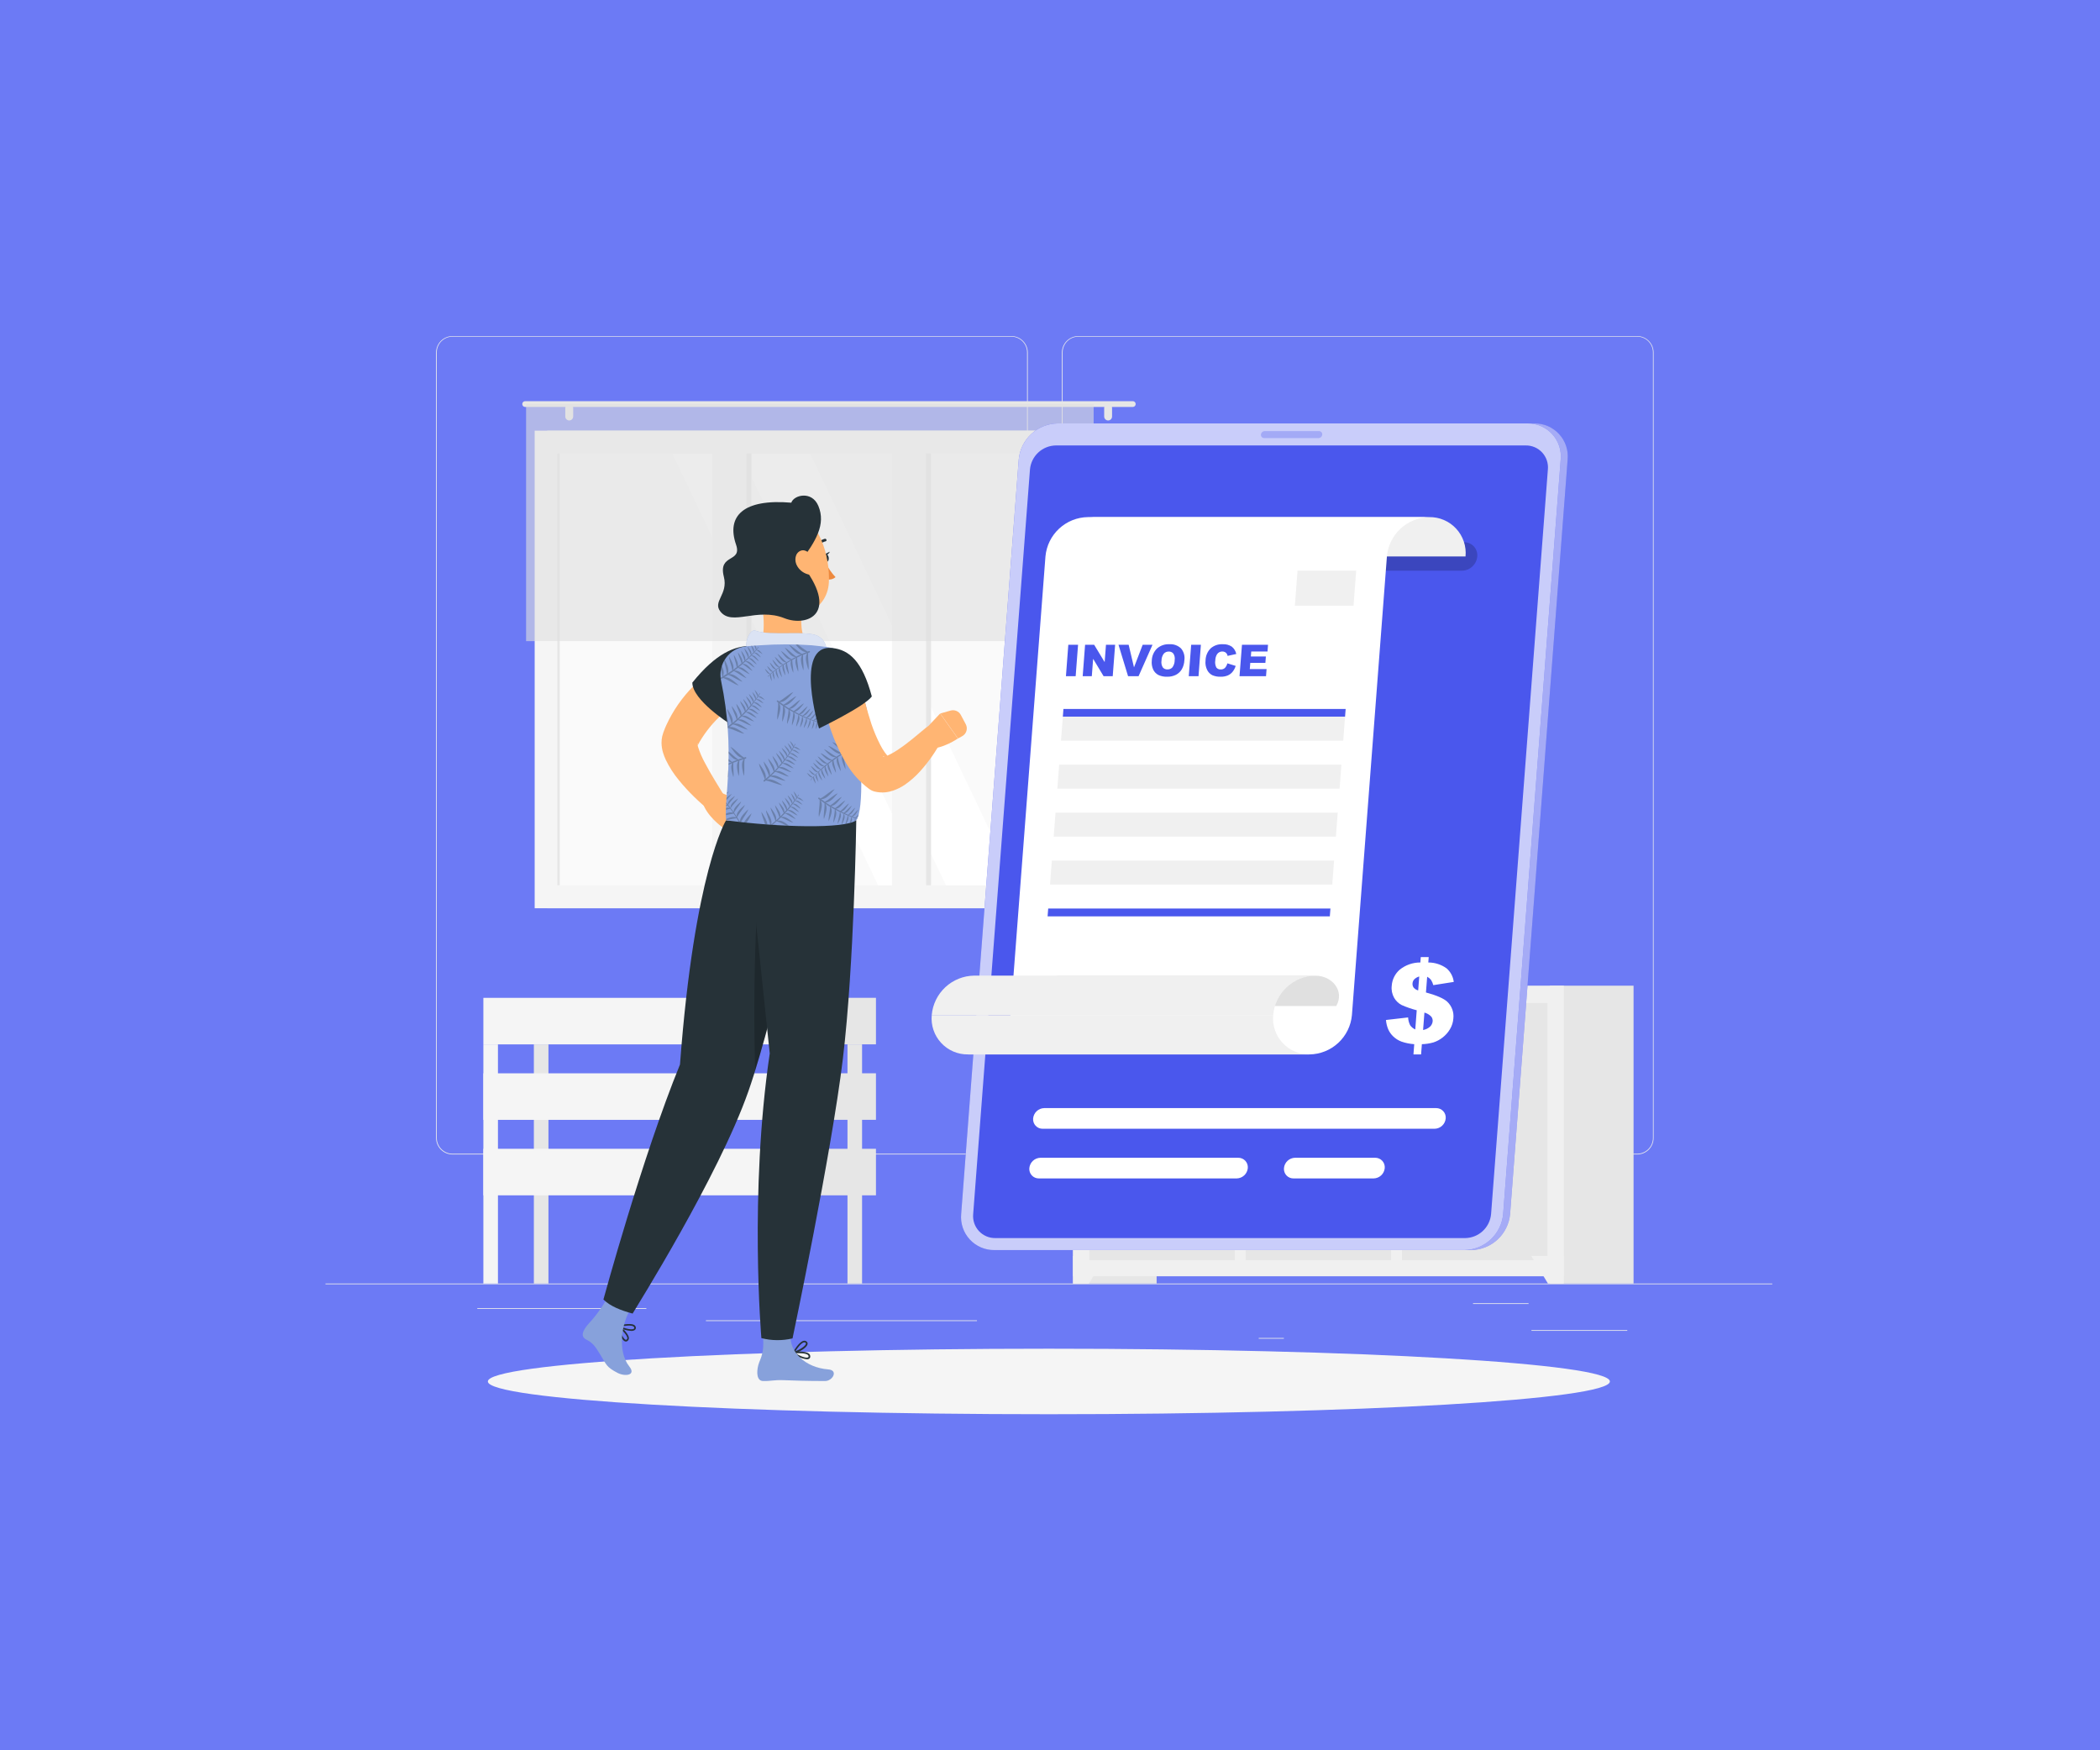 <svg width="600" height="500" viewBox="0 0 600 500" fill="none" xmlns="http://www.w3.org/2000/svg">
<rect width="600" height="500" fill="#6C7AF5"/>
<path d="M506.356 366.666H93V366.872H506.356V366.666Z" fill="#EBEBEB"/>
<path d="M464.938 379.968H437.558V380.174H464.938V379.968Z" fill="#EBEBEB"/>
<path d="M366.823 382.216H359.639V382.423H366.823V382.216Z" fill="#EBEBEB"/>
<path d="M436.731 372.296H420.866V372.503H436.731V372.296Z" fill="#EBEBEB"/>
<path d="M172.075 373.685H136.369V373.891H172.075V373.685Z" fill="#EBEBEB"/>
<path d="M184.674 373.685H179.441V373.891H184.674V373.685Z" fill="#EBEBEB"/>
<path d="M279.133 377.173H201.687V377.38H279.133V377.173Z" fill="#EBEBEB"/>
<path d="M288.932 329.794H129.302C128.052 329.792 126.853 329.294 125.97 328.409C125.086 327.524 124.59 326.324 124.59 325.074V100.679C124.601 99.436 125.102 98.247 125.984 97.371C126.866 96.495 128.059 96.002 129.302 96H288.932C290.184 96 291.385 96.497 292.27 97.383C293.155 98.268 293.653 99.469 293.653 100.721V325.074C293.653 326.326 293.155 327.526 292.27 328.412C291.385 329.297 290.184 329.794 288.932 329.794ZM129.302 96.165C128.106 96.168 126.96 96.644 126.116 97.49C125.271 98.337 124.797 99.484 124.797 100.679V325.074C124.797 326.27 125.271 327.416 126.116 328.263C126.96 329.109 128.106 329.585 129.302 329.588H288.932C290.129 329.585 291.275 329.109 292.121 328.263C292.967 327.417 293.444 326.27 293.446 325.074V100.679C293.444 99.483 292.967 98.336 292.121 97.49C291.275 96.644 290.129 96.168 288.932 96.165H129.302Z" fill="#EBEBEB"/>
<path d="M467.758 329.794H308.12C306.869 329.792 305.669 329.294 304.784 328.409C303.9 327.525 303.402 326.325 303.399 325.074V100.679C303.412 99.435 303.915 98.246 304.799 97.37C305.683 96.495 306.876 96.002 308.12 96H467.758C469 96.004 470.19 96.498 471.071 97.374C471.951 98.25 472.451 99.437 472.462 100.679V325.074C472.462 326.323 471.967 327.521 471.085 328.406C470.204 329.291 469.007 329.79 467.758 329.794ZM308.12 96.165C306.923 96.168 305.777 96.644 304.931 97.49C304.085 98.336 303.608 99.483 303.606 100.679V325.074C303.608 326.27 304.085 327.417 304.931 328.263C305.777 329.109 306.923 329.585 308.12 329.588H467.758C468.955 329.585 470.102 329.109 470.948 328.263C471.794 327.417 472.27 326.27 472.272 325.074V100.679C472.27 99.483 471.794 98.336 470.948 97.49C470.102 96.644 468.955 96.168 467.758 96.165H308.12Z" fill="#EBEBEB"/>
<path d="M306.581 366.666H330.465V281.58H306.581V366.666Z" fill="#E6E6E6"/>
<path d="M311.112 366.666H306.573V358.779H315.865L311.112 366.666Z" fill="#F0F0F0"/>
<path d="M442.848 366.666H466.731V281.58H442.848V366.666Z" fill="#E6E6E6"/>
<path d="M306.582 364.591H446.809V281.573H306.582V364.591Z" fill="#F0F0F0"/>
<path d="M400.57 286.508V359.986H442.137V286.508H400.57Z" fill="#E6E6E6"/>
<path d="M417.246 290.724H425.464C427.294 290.692 429.093 290.249 430.729 289.428C432.364 288.606 433.794 287.428 434.913 285.979H407.797C408.917 287.426 410.347 288.604 411.982 289.425C413.618 290.246 415.417 290.69 417.246 290.724Z" fill="#F0F0F0"/>
<path d="M355.902 286.516V359.994H397.469V286.516H355.902Z" fill="#E6E6E6"/>
<path d="M372.155 290.724H380.381C382.204 290.686 383.995 290.24 385.623 289.419C387.251 288.598 388.674 287.422 389.789 285.979H362.714C363.832 287.427 365.26 288.604 366.895 289.426C368.529 290.247 370.326 290.691 372.155 290.724Z" fill="#F0F0F0"/>
<path d="M311.235 286.516V359.994H352.802V286.516H311.235Z" fill="#E6E6E6"/>
<path d="M327.49 290.724H335.716C337.543 290.69 339.339 290.245 340.972 289.424C342.604 288.603 344.032 287.425 345.148 285.979H318.049C319.167 287.427 320.595 288.604 322.229 289.426C323.864 290.247 325.661 290.691 327.49 290.724Z" fill="#F0F0F0"/>
<path d="M442.27 366.666H446.8V358.779H437.508L442.27 366.666Z" fill="#F0F0F0"/>
<path d="M156.367 259.458H316.608V123.025L156.367 123.025L156.367 259.458Z" fill="#E6E6E6"/>
<path d="M152.764 259.458H315.039V123.025L152.764 123.025L152.764 259.458Z" fill="#F5F5F5"/>
<path d="M308.564 252.911V129.573H159.235V252.911H308.564Z" fill="#FAFAFA"/>
<path d="M290.245 252.911L231.474 129.573H211.509L270.28 252.911H290.245Z" fill="white"/>
<path d="M264.626 252.911L205.846 129.573H192.106L250.877 252.911H264.626Z" fill="white"/>
<path d="M214.691 252.902V129.564H206.97V252.902H214.691Z" fill="#E6E6E6"/>
<path d="M266.015 252.902V129.564H258.293V252.902H266.015Z" fill="#E6E6E6"/>
<path d="M213.295 257.068V124.703H203.531V257.068H213.295Z" fill="#F5F5F5"/>
<path d="M264.618 257.068V124.703H254.855V257.068H264.618Z" fill="#F5F5F5"/>
<path d="M159.922 252.911V129.573H159.236V252.911H159.922Z" fill="#E6E6E6"/>
<path d="M150.044 114.601H323.653C323.872 114.601 324.083 114.688 324.238 114.843C324.393 114.998 324.48 115.209 324.48 115.428C324.48 115.647 324.393 115.857 324.238 116.012C324.083 116.167 323.872 116.254 323.653 116.254H150.044C149.824 116.254 149.614 116.167 149.459 116.012C149.304 115.857 149.217 115.647 149.217 115.428C149.217 115.209 149.304 114.998 149.459 114.843C149.614 114.688 149.824 114.601 150.044 114.601Z" fill="#E6E6E6"/>
<path d="M316.609 120.115C316.908 120.113 317.194 119.993 317.405 119.781C317.615 119.568 317.734 119.282 317.733 118.983V116.56C317.733 116.262 317.615 115.976 317.404 115.765C317.193 115.554 316.907 115.436 316.609 115.436C316.31 115.436 316.023 115.554 315.811 115.765C315.599 115.975 315.479 116.261 315.477 116.56V118.983C315.479 119.282 315.599 119.569 315.811 119.781C316.023 119.993 316.309 120.113 316.609 120.115Z" fill="#E6E6E6"/>
<path d="M162.634 120.115C162.934 120.113 163.221 119.993 163.433 119.781C163.645 119.569 163.765 119.282 163.767 118.983V116.56C163.765 116.261 163.644 115.975 163.432 115.765C163.22 115.554 162.933 115.436 162.634 115.436C162.336 115.436 162.05 115.554 161.839 115.765C161.628 115.976 161.51 116.262 161.51 116.56V118.983C161.51 119.282 161.628 119.568 161.839 119.781C162.049 119.993 162.335 120.113 162.634 120.115Z" fill="#E6E6E6"/>
<path opacity="0.6" d="M150.308 183.152L312.468 183.152V115.436L150.308 115.436V183.152Z" fill="#E0E0E0"/>
<path d="M152.533 366.666H156.699V298.346H152.533V366.666Z" fill="#E6E6E6"/>
<path d="M250.274 285.044H227.713V298.338H250.274V285.044Z" fill="#E6E6E6"/>
<path d="M138.105 298.347H227.713V285.053H138.105V298.347Z" fill="#F5F5F5"/>
<path d="M250.274 306.605H227.713V319.899H250.274V306.605Z" fill="#E6E6E6"/>
<path d="M138.105 319.907H227.713V306.613H138.105V319.907Z" fill="#F5F5F5"/>
<path d="M250.274 328.174H227.713V341.468H250.274V328.174Z" fill="#E6E6E6"/>
<path d="M138.105 341.468H227.713V328.174H138.105V341.468Z" fill="#F5F5F5"/>
<path d="M242.139 366.666H246.306V298.346H242.139V366.666Z" fill="#E6E6E6"/>
<path d="M223.546 366.666H227.713V298.346H223.546V366.666Z" fill="#F5F5F5"/>
<path d="M138.106 366.666H142.272V298.346H138.106V366.666Z" fill="#F5F5F5"/>
<path d="M299.677 404C388.204 404 459.968 399.81 459.968 394.642C459.968 389.473 388.204 385.283 299.677 385.283C211.151 385.283 139.386 389.473 139.386 394.642C139.386 399.81 211.151 404 299.677 404Z" fill="#F5F5F5"/>
<path d="M420.377 357.109H286.119C284.8 357.125 283.491 356.864 282.279 356.342C281.067 355.82 279.978 355.05 279.082 354.08C278.187 353.111 277.505 351.964 277.081 350.714C276.657 349.464 276.5 348.139 276.62 346.825L293.064 131.243C293.32 128.466 294.592 125.88 296.636 123.983C298.68 122.085 301.353 121.008 304.142 120.959H438.4C439.72 120.942 441.029 121.202 442.242 121.724C443.454 122.245 444.544 123.016 445.44 123.985C446.336 124.955 447.017 126.102 447.441 127.353C447.865 128.603 448.021 129.929 447.899 131.243L431.455 346.825C431.198 349.602 429.925 352.186 427.881 354.084C425.837 355.981 423.166 357.058 420.377 357.109Z" fill="#4A57ED"/>
<path opacity="0.5" d="M420.377 357.109H286.119C284.8 357.125 283.491 356.864 282.279 356.342C281.067 355.82 279.978 355.05 279.082 354.08C278.187 353.111 277.505 351.964 277.081 350.714C276.657 349.464 276.5 348.139 276.62 346.825L293.064 131.243C293.32 128.466 294.592 125.88 296.636 123.983C298.68 122.085 301.353 121.008 304.142 120.959H438.4C439.72 120.942 441.029 121.202 442.242 121.724C443.454 122.245 444.544 123.016 445.44 123.985C446.336 124.955 447.017 126.102 447.441 127.353C447.865 128.603 448.021 129.929 447.899 131.243L431.455 346.825C431.198 349.602 429.925 352.186 427.881 354.084C425.837 355.981 423.166 357.058 420.377 357.109Z" fill="white"/>
<path d="M418.384 357.109H284.117C282.798 357.125 281.489 356.864 280.277 356.342C279.065 355.82 277.976 355.05 277.08 354.08C276.185 353.111 275.503 351.964 275.079 350.714C274.655 349.464 274.498 348.139 274.618 346.825L291.07 131.243C291.326 128.464 292.6 125.878 294.645 123.98C296.691 122.082 299.366 121.006 302.156 120.959H436.414C437.734 120.942 439.043 121.202 440.256 121.724C441.469 122.245 442.559 123.016 443.454 123.985C444.35 124.955 445.032 126.102 445.456 127.353C445.879 128.603 446.035 129.929 445.913 131.243L429.47 346.825C429.214 349.604 427.941 352.19 425.895 354.088C423.849 355.986 421.174 357.062 418.384 357.109Z" fill="#4A57ED"/>
<path opacity="0.7" d="M418.384 357.109H284.117C282.798 357.125 281.489 356.864 280.277 356.342C279.065 355.82 277.976 355.05 277.08 354.08C276.185 353.111 275.503 351.964 275.079 350.714C274.655 349.464 274.498 348.139 274.618 346.825L291.07 131.243C291.326 128.464 292.6 125.878 294.645 123.98C296.691 122.082 299.366 121.006 302.156 120.959H436.414C437.734 120.942 439.043 121.202 440.256 121.724C441.469 122.245 442.559 123.016 443.454 123.985C444.35 124.955 445.032 126.102 445.456 127.353C445.879 128.603 446.035 129.929 445.913 131.243L429.47 346.825C429.214 349.604 427.941 352.19 425.895 354.088C423.849 355.986 421.174 357.062 418.384 357.109Z" fill="white"/>
<path d="M284.383 353.679C283.502 353.692 282.629 353.519 281.82 353.172C281.011 352.826 280.284 352.312 279.686 351.666C279.089 351.019 278.634 350.254 278.353 349.42C278.071 348.586 277.968 347.702 278.05 346.825L294.278 134.104C294.446 132.251 295.292 130.526 296.655 129.261C298.018 127.996 299.801 127.279 301.661 127.25H435.919C436.799 127.237 437.673 127.41 438.482 127.756C439.291 128.103 440.018 128.617 440.615 129.263C441.213 129.91 441.667 130.675 441.949 131.509C442.231 132.343 442.334 133.227 442.252 134.104L426.023 346.825C425.856 348.676 425.011 350.4 423.65 351.665C422.288 352.93 420.507 353.647 418.649 353.679H284.383Z" fill="#4A57ED"/>
<path opacity="0.2" d="M417.699 163.03H321.618C321.096 163.037 320.579 162.934 320.099 162.728C319.62 162.522 319.189 162.217 318.835 161.833C318.481 161.45 318.211 160.996 318.044 160.501C317.877 160.007 317.816 159.483 317.865 158.963C317.968 157.867 318.471 156.848 319.278 156.1C320.084 155.351 321.138 154.925 322.238 154.904H418.319C418.84 154.896 419.358 154.998 419.837 155.203C420.317 155.408 420.748 155.712 421.102 156.095C421.456 156.478 421.725 156.932 421.893 157.426C422.06 157.92 422.121 158.444 422.072 158.963C421.974 160.061 421.473 161.085 420.666 161.836C419.858 162.587 418.801 163.012 417.699 163.03Z" fill="black"/>
<path opacity="0.3" d="M376.71 125.15H361.192C361.064 125.152 360.936 125.126 360.818 125.076C360.7 125.025 360.594 124.95 360.507 124.856C360.42 124.762 360.353 124.65 360.312 124.528C360.27 124.407 360.255 124.278 360.266 124.15C360.293 123.881 360.416 123.63 360.614 123.446C360.812 123.262 361.071 123.156 361.341 123.149H376.867C376.995 123.149 377.121 123.175 377.238 123.226C377.355 123.277 377.46 123.353 377.547 123.447C377.633 123.541 377.699 123.652 377.74 123.773C377.781 123.894 377.796 124.022 377.784 124.15C377.762 124.42 377.639 124.673 377.44 124.858C377.242 125.043 376.981 125.147 376.71 125.15Z" fill="#4A57ED"/>
<path d="M321.172 158.963C321.309 157.525 321.142 156.074 320.68 154.706C320.219 153.337 319.473 152.081 318.493 151.02C317.514 149.959 316.321 149.116 314.993 148.548C313.665 147.979 312.232 147.697 310.788 147.72H408.34C409.784 147.697 411.217 147.979 412.545 148.548C413.873 149.116 415.066 149.959 416.046 151.02C417.026 152.081 417.771 153.337 418.232 154.706C418.694 156.074 418.861 157.525 418.724 158.963H321.172Z" fill="#F0F0F0"/>
<path d="M310.812 147.719C307.761 147.766 304.835 148.941 302.599 151.017C300.363 153.093 298.974 155.923 298.701 158.963L288.706 289.972C288.434 293.01 287.047 295.84 284.812 297.917C282.577 299.993 279.653 301.168 276.603 301.215H374.155C377.206 301.168 380.131 299.993 382.368 297.917C384.604 295.841 385.993 293.011 386.266 289.972L396.261 158.963C396.532 155.924 397.919 153.094 400.154 151.018C402.389 148.941 405.314 147.766 408.364 147.719H310.812Z" fill="white"/>
<path d="M363.764 289.972C363.626 291.41 363.794 292.861 364.255 294.229C364.717 295.598 365.462 296.854 366.442 297.915C367.422 298.976 368.615 299.819 369.942 300.387C371.27 300.956 372.703 301.238 374.147 301.215H276.595C275.151 301.238 273.718 300.956 272.39 300.387C271.063 299.819 269.87 298.976 268.89 297.915C267.91 296.854 267.165 295.598 266.703 294.229C266.242 292.861 266.074 291.41 266.212 289.972H363.764Z" fill="#F0F0F0"/>
<path d="M306.663 287.384C307.035 282.598 305.53 278.729 300.752 278.729H375.867C380.645 278.729 384.242 283.102 381.786 287.384H306.663Z" fill="#E0E0E0"/>
<path d="M363.764 289.972C364.03 286.929 365.414 284.093 367.65 282.012C369.885 279.93 372.813 278.752 375.867 278.704H278.315C275.265 278.751 272.34 279.926 270.105 282.002C267.87 284.079 266.483 286.909 266.212 289.947L363.764 289.972Z" fill="#F0F0F0"/>
<path d="M409.886 322.453H297.908C297.529 322.458 297.153 322.384 296.805 322.234C296.456 322.084 296.143 321.863 295.886 321.585C295.629 321.307 295.433 320.977 295.311 320.619C295.19 320.26 295.145 319.879 295.179 319.502C295.253 318.705 295.617 317.964 296.203 317.419C296.788 316.875 297.554 316.565 298.354 316.55H410.34C410.719 316.547 411.094 316.622 411.441 316.772C411.788 316.922 412.1 317.143 412.356 317.422C412.613 317.7 412.808 318.029 412.929 318.387C413.05 318.745 413.095 319.125 413.06 319.502C412.987 320.298 412.623 321.04 412.037 321.584C411.451 322.129 410.685 322.438 409.886 322.453Z" fill="white"/>
<path d="M353.339 336.639H296.825C296.446 336.646 296.07 336.572 295.721 336.423C295.372 336.274 295.058 336.053 294.801 335.774C294.543 335.495 294.348 335.166 294.226 334.806C294.105 334.447 294.061 334.066 294.097 333.688C294.17 332.892 294.535 332.15 295.12 331.605C295.706 331.061 296.472 330.752 297.272 330.737H353.786C354.165 330.731 354.541 330.806 354.889 330.956C355.237 331.105 355.55 331.326 355.807 331.605C356.065 331.883 356.26 332.212 356.382 332.571C356.504 332.93 356.549 333.311 356.514 333.688C356.441 334.484 356.077 335.226 355.491 335.77C354.905 336.315 354.139 336.624 353.339 336.639Z" fill="white"/>
<path d="M392.467 336.639H369.575C369.196 336.646 368.82 336.572 368.471 336.423C368.122 336.274 367.808 336.052 367.551 335.774C367.293 335.495 367.098 335.165 366.976 334.806C366.855 334.447 366.811 334.065 366.847 333.688C366.92 332.891 367.285 332.15 367.87 331.605C368.456 331.061 369.222 330.751 370.022 330.736H392.913C393.292 330.733 393.667 330.808 394.015 330.958C394.363 331.108 394.675 331.329 394.932 331.607C395.189 331.885 395.385 332.214 395.507 332.572C395.629 332.931 395.675 333.311 395.642 333.688C395.568 334.484 395.204 335.226 394.618 335.77C394.033 336.315 393.267 336.624 392.467 336.639Z" fill="white"/>
<path d="M415.36 280.506L409.515 281.423C409.373 280.882 409.147 280.366 408.846 279.894C408.547 279.534 408.179 279.239 407.763 279.026L407.415 283.515C410.502 284.358 412.536 285.246 413.517 286.177C414.154 286.783 414.642 287.528 414.942 288.354C415.242 289.181 415.345 290.066 415.244 290.939C415.171 292.04 414.831 293.107 414.252 294.047C413.708 294.959 412.996 295.758 412.152 296.403C411.374 297.011 410.496 297.478 409.557 297.784C408.48 298.093 407.369 298.262 406.25 298.288L406.027 301.215H403.844L404.067 298.288C402.825 298.207 401.598 297.96 400.421 297.553C399.54 297.224 398.735 296.717 398.057 296.065C397.451 295.484 396.965 294.79 396.627 294.023C396.278 293.179 396.063 292.287 395.99 291.377L402.315 290.65C402.35 291.423 402.548 292.181 402.893 292.873C403.262 293.405 403.772 293.823 404.365 294.08L404.778 288.599C403.295 288.219 401.846 287.716 400.446 287.095C399.564 286.624 398.831 285.917 398.33 285.053C397.738 284.013 397.495 282.81 397.635 281.622C397.691 280.74 397.921 279.878 398.313 279.086C398.705 278.294 399.25 277.588 399.917 277.009C401.588 275.662 403.674 274.934 405.82 274.95L405.936 273.413H408.201L408.085 274.95C409.946 274.947 411.761 275.525 413.277 276.604C414.44 277.594 415.185 278.988 415.36 280.506ZM405.497 278.952C404.954 279.097 404.458 279.382 404.059 279.778C403.774 280.093 403.605 280.495 403.579 280.919C403.536 281.34 403.644 281.762 403.885 282.11C404.229 282.509 404.684 282.796 405.192 282.936L405.497 278.952ZM406.597 294.237C407.346 294.112 408.044 293.774 408.606 293.262C409.023 292.862 409.281 292.325 409.333 291.749C409.375 291.263 409.227 290.78 408.92 290.402C408.388 289.852 407.717 289.457 406.977 289.261L406.597 294.237Z" fill="white"/>
<path d="M305.232 184.186H308.018L307.331 193.164H304.554L305.232 184.186Z" fill="#4A57ED"/>
<path d="M310.027 184.186H312.615L315.616 189.146L315.996 184.186H318.608L317.922 193.164H315.31L312.325 188.203L311.945 193.164H309.341L310.027 184.186Z" fill="#4A57ED"/>
<path d="M319.568 184.186H322.47L324 190.65L326.48 184.186H329.291L325.306 193.164H322.305L319.568 184.186Z" fill="#4A57ED"/>
<path d="M329.083 188.683C329.122 187.394 329.654 186.168 330.571 185.261C331.537 184.415 332.794 183.976 334.076 184.037C334.69 183.99 335.307 184.072 335.886 184.279C336.466 184.486 336.996 184.812 337.441 185.236C337.83 185.698 338.117 186.238 338.28 186.82C338.444 187.402 338.482 188.012 338.392 188.609C338.357 189.514 338.107 190.398 337.664 191.188C337.267 191.853 336.695 192.397 336.011 192.759C335.224 193.153 334.352 193.346 333.473 193.321C332.62 193.354 331.77 193.187 330.993 192.834C330.342 192.498 329.818 191.962 329.496 191.304C329.123 190.484 328.98 189.578 329.083 188.683ZM331.861 188.683C331.74 189.358 331.866 190.054 332.216 190.643C332.375 190.84 332.579 190.996 332.81 191.099C333.042 191.201 333.295 191.246 333.547 191.23C333.812 191.242 334.077 191.197 334.322 191.097C334.568 190.997 334.788 190.845 334.969 190.651C335.407 190.046 335.636 189.315 335.622 188.568C335.734 187.923 335.602 187.26 335.25 186.708C335.089 186.512 334.884 186.357 334.651 186.256C334.418 186.156 334.164 186.112 333.911 186.129C333.649 186.122 333.389 186.172 333.148 186.274C332.907 186.377 332.691 186.531 332.514 186.724C332.086 187.29 331.856 187.982 331.861 188.692V188.683Z" fill="#4A57ED"/>
<path d="M340.335 184.186H343.112L342.434 193.164H339.648L340.335 184.186Z" fill="#4A57ED"/>
<path d="M350.677 189.493L353.049 190.229C352.866 190.851 352.56 191.43 352.148 191.932C351.779 192.383 351.305 192.738 350.768 192.965C350.127 193.221 349.44 193.342 348.75 193.321C347.943 193.35 347.139 193.204 346.394 192.891C345.748 192.568 345.226 192.042 344.906 191.394C344.484 190.548 344.323 189.596 344.443 188.658C344.467 187.371 344.985 186.142 345.89 185.227C346.837 184.396 348.071 183.969 349.329 184.037C350.251 183.976 351.168 184.217 351.942 184.723C352.601 185.252 353.054 185.995 353.223 186.823L350.743 187.368C350.702 187.159 350.626 186.958 350.52 186.773C350.39 186.566 350.208 186.397 349.991 186.285C349.761 186.167 349.505 186.107 349.247 186.112C348.952 186.102 348.66 186.167 348.397 186.3C348.134 186.433 347.909 186.63 347.742 186.872C347.411 187.4 347.233 188.01 347.229 188.633C347.102 189.331 347.206 190.051 347.527 190.683C347.672 190.869 347.86 191.016 348.074 191.113C348.289 191.209 348.524 191.252 348.759 191.237C348.985 191.252 349.212 191.22 349.425 191.143C349.639 191.066 349.834 190.946 349.999 190.791C350.325 190.419 350.558 189.973 350.677 189.493Z" fill="#4A57ED"/>
<path d="M354.851 184.186H362.292L362.151 186.104H357.497L357.389 187.534H361.68L361.539 189.361H357.224L357.083 191.13H361.878L361.721 193.164H354.148L354.851 184.186Z" fill="#4A57ED"/>
<path d="M384.299 204.755H303.67L303.835 202.522H384.473L384.299 204.755Z" fill="#4A57ED"/>
<path d="M384.299 204.754H303.67L303.141 211.607H383.778L384.299 204.754Z" fill="#F0F0F0"/>
<path d="M383.258 218.453H302.62L302.1 225.298H382.737L383.258 218.453Z" fill="#F0F0F0"/>
<path d="M382.208 232.143H301.578L301.058 238.997H381.687L382.208 232.143Z" fill="#F0F0F0"/>
<path d="M381.166 245.842H300.529L300.008 252.687H380.645L381.166 245.842Z" fill="#F0F0F0"/>
<path d="M379.951 261.773H299.313L299.487 259.532H380.125L379.951 261.773Z" fill="#4A57ED"/>
<path d="M370.724 163.03H387.482L386.721 173.025H369.964L370.724 163.03Z" fill="#F0F0F0"/>
<path d="M206.41 226.62L209.403 227.819C210.495 228.258 211.453 228.976 212.18 229.902L213.553 231.638C213.996 232.195 214.229 232.891 214.21 233.603C214.192 234.315 213.924 234.998 213.453 235.532L211.998 237.185C211.732 237.489 211.408 237.736 211.046 237.913C210.683 238.091 210.289 238.194 209.886 238.218C209.483 238.242 209.079 238.185 208.698 238.052C208.317 237.919 207.967 237.711 207.666 237.441L206.261 236.201C206.261 236.201 201.962 233.184 200.697 229.191L201.524 228.364C202.143 227.708 202.908 227.209 203.757 226.905C204.607 226.602 205.516 226.504 206.41 226.62Z" fill="#FFB573"/>
<path d="M214.609 197.619L213.634 198.264L212.551 199.008C211.832 199.521 211.104 200.05 210.402 200.587C208.988 201.687 207.616 202.819 206.342 204.026C203.829 206.284 201.671 208.91 199.944 211.814C199.737 212.161 199.555 212.508 199.381 212.864L199.249 213.128C199.283 213.017 199.31 212.904 199.332 212.789C199.36 212.653 199.36 212.512 199.332 212.376C199.257 212.136 199.249 212.756 199.439 213.368C199.946 214.956 200.608 216.49 201.415 217.948C203.118 221.205 205.251 224.562 207.268 227.869L207.318 227.96C207.718 228.618 207.841 229.408 207.659 230.156C207.478 230.904 207.007 231.551 206.351 231.953C205.844 232.257 205.258 232.401 204.668 232.367C204.078 232.333 203.512 232.122 203.044 231.763C201.392 230.477 199.816 229.097 198.323 227.629C196.797 226.144 195.356 224.574 194.008 222.925C192.506 221.123 191.232 219.143 190.213 217.031C189.908 216.371 189.648 215.692 189.436 214.997C189.164 214.093 189.019 213.155 189.006 212.211C189 211.571 189.07 210.933 189.213 210.309C189.296 209.953 189.401 209.603 189.527 209.259L189.684 208.838C189.891 208.267 190.122 207.713 190.362 207.184C192.293 202.971 194.965 199.138 198.249 195.867C199.802 194.279 201.459 192.796 203.209 191.427C204.085 190.749 204.97 190.088 205.888 189.468C206.351 189.154 206.814 188.84 207.293 188.542L208.029 188.096L208.856 187.616C210.154 186.915 211.67 186.737 213.096 187.117C214.521 187.497 215.747 188.407 216.524 189.661C217.301 190.915 217.57 192.418 217.275 193.863C216.981 195.309 216.146 196.587 214.94 197.437L214.609 197.619Z" fill="#FFB573"/>
<path d="M214.709 184.499C209.881 184.499 204.59 186.591 197.811 194.998C197.811 200.016 208.401 206.688 208.401 206.688C208.401 206.688 225.762 184.458 214.709 184.499Z" fill="#263238"/>
<path d="M178.838 383.233C178.751 383.231 178.665 383.217 178.582 383.192C177.581 382.836 176.639 380.29 176.581 378.868C176.577 378.824 176.587 378.779 176.609 378.741C176.631 378.702 176.665 378.671 176.705 378.653C176.743 378.629 176.788 378.616 176.833 378.616C176.879 378.616 176.923 378.629 176.961 378.653C177.069 378.744 179.557 380.786 179.673 382.158C179.689 382.291 179.678 382.425 179.639 382.554C179.601 382.682 179.536 382.8 179.45 382.902C179.378 382.998 179.286 383.078 179.18 383.135C179.075 383.192 178.958 383.225 178.838 383.233ZM177.11 379.422C177.333 380.769 178.102 382.522 178.764 382.729C178.829 382.75 178.9 382.748 178.964 382.724C179.029 382.7 179.083 382.655 179.119 382.596C179.165 382.542 179.199 382.479 179.219 382.41C179.239 382.342 179.245 382.27 179.235 382.199C179.144 381.414 177.92 380.149 177.11 379.422Z" fill="#263238"/>
<path d="M180.393 380.199C179.081 380.127 177.807 379.736 176.681 379.058C176.645 379.033 176.616 378.997 176.598 378.957C176.581 378.916 176.575 378.871 176.582 378.827C176.59 378.782 176.61 378.74 176.641 378.706C176.672 378.673 176.711 378.648 176.755 378.637C176.888 378.637 180.004 377.81 181.178 378.504C181.296 378.569 181.399 378.657 181.48 378.764C181.561 378.871 181.619 378.994 181.649 379.124C181.691 379.276 181.685 379.437 181.632 379.585C181.579 379.733 181.481 379.861 181.352 379.951C181.064 380.127 180.73 380.213 180.393 380.199ZM177.442 378.951C178.657 379.562 180.533 379.976 181.087 379.596C181.17 379.538 181.244 379.455 181.195 379.232C181.18 379.161 181.149 379.094 181.105 379.037C181.06 378.98 181.003 378.933 180.939 378.901C180.252 378.479 178.508 378.736 177.442 378.951Z" fill="#263238"/>
<path d="M168.017 378.314C170.466 375.694 172.541 372.747 174.184 369.559C174.184 369.559 181.856 371.444 180.351 373.693C177.615 377.702 176.284 385.945 179.806 390.359C181.814 392.881 178.64 393.302 176.499 392.219C173.192 390.508 173.299 389.863 171.538 387.028C170.05 384.605 169.463 383.655 167.405 382.613C165.751 381.712 166.578 380.025 168.017 378.314Z" fill="#87A1DB"/>
<path d="M233.079 234.333C233.079 234.333 221.968 288.566 213.816 311.772C205.268 336.094 181.665 373.635 180.748 375.247C177.391 374.346 174.399 373.172 172.406 371.229C172.406 371.229 183.484 330.513 194.281 304.1C198.415 248.958 207.418 234.375 207.418 234.375L233.079 234.333Z" fill="#263238"/>
<path opacity="0.2" d="M216.106 263.351C215.602 273.842 215.28 288.268 215.751 305.828C219.149 294.882 222.844 280.043 225.953 266.724C223.878 263.955 220.653 262.624 216.106 263.351Z" fill="black"/>
<path d="M216.776 167.833C217.942 172.553 219.083 180.233 217.223 184.367C217.223 184.367 224.184 184.681 233.079 191.807C237.271 185.656 232.418 184.449 232.418 184.449C228.722 183.623 228.904 178.662 228.913 175.149L216.776 167.833Z" fill="#FFB573"/>
<path d="M215.023 186.476C211.551 186.095 213.948 179.498 215.75 180.143C220.314 181.796 230.549 179.961 233.715 181.705C236.881 183.45 236.079 187.029 236.079 187.029C236.079 187.029 218.76 186.889 215.023 186.476Z" fill="#87A1DB"/>
<path opacity="0.7" d="M215.023 186.476C211.551 186.095 213.948 179.498 215.75 180.143C220.314 181.796 230.549 179.961 233.715 181.705C236.881 183.45 236.079 187.029 236.079 187.029C236.079 187.029 218.76 186.889 215.023 186.476Z" fill="white"/>
<path d="M235.278 159.507C235.394 160.135 235.816 160.59 236.229 160.516C236.642 160.441 236.882 159.871 236.775 159.243C236.667 158.614 236.237 158.16 235.824 158.234C235.411 158.308 235.196 158.879 235.278 159.507Z" fill="#263238"/>
<path d="M235.65 158.3L237.089 157.598C237.089 157.598 236.518 158.92 235.65 158.3Z" fill="#263238"/>
<path d="M236.121 154.465C236.14 154.42 236.149 154.373 236.149 154.324C236.149 154.276 236.14 154.228 236.121 154.184C236.094 154.088 236.03 154.006 235.944 153.957C235.857 153.907 235.754 153.894 235.658 153.919C235.078 154.061 234.54 154.339 234.088 154.73C233.637 155.121 233.285 155.614 233.062 156.168C233.035 156.263 233.044 156.366 233.089 156.454C233.133 156.543 233.209 156.612 233.302 156.647C233.397 156.679 233.501 156.671 233.591 156.626C233.681 156.582 233.749 156.503 233.781 156.408C233.961 155.97 234.243 155.581 234.604 155.275C234.966 154.968 235.395 154.753 235.856 154.647C235.911 154.637 235.962 154.615 236.008 154.584C236.053 154.552 236.092 154.512 236.121 154.465Z" fill="#263238"/>
<path d="M236.021 161.045C236.742 162.439 237.652 163.727 238.724 164.873C238.423 165.14 238.067 165.338 237.681 165.452C237.296 165.566 236.89 165.595 236.492 165.534L236.021 161.045Z" fill="#ED893E"/>
<path d="M213.701 159.185C215.544 166.857 216.181 170.139 220.703 173.437C227.54 178.398 236.369 174.479 236.816 166.427C237.212 159.168 234.137 147.851 226.151 146.082C218.165 144.312 211.857 151.513 213.701 159.185Z" fill="#FFB573"/>
<path d="M228.582 160.599C233.096 154.63 236.022 149.802 233.815 144.52C231.955 140.105 226.804 141.395 226.085 143.602C212.395 142.436 207.476 147.397 210.303 155.598C212.105 160.831 205.111 158.078 206.814 164.758C208.112 169.85 203.507 171.793 205.847 174.72C209.22 178.944 216.181 173.438 224.126 176.604C230.607 179.2 240.379 175.273 228.582 160.599Z" fill="#263238"/>
<path d="M227.828 161.806C228.201 162.419 228.7 162.946 229.291 163.352C229.882 163.758 230.553 164.034 231.259 164.162C233.053 164.427 233.673 162.41 232.913 160.541C232.251 158.888 230.523 156.697 228.829 157.301C227.134 157.904 226.811 160.194 227.828 161.806Z" fill="#FFB573"/>
<path d="M230.499 388.292C229.057 388.115 227.697 387.52 226.589 386.58C226.557 386.55 226.534 386.512 226.522 386.47C226.511 386.428 226.511 386.383 226.523 386.341C226.537 386.297 226.563 386.258 226.598 386.229C226.633 386.2 226.676 386.181 226.721 386.175C226.853 386.175 230.028 385.82 231.119 386.696C231.228 386.776 231.318 386.879 231.382 386.998C231.446 387.116 231.484 387.248 231.491 387.382C231.526 387.547 231.504 387.718 231.429 387.868C231.354 388.018 231.23 388.138 231.078 388.209C230.893 388.278 230.696 388.306 230.499 388.292ZM227.349 386.589C228.474 387.374 230.268 388.06 230.871 387.763C230.962 387.713 231.045 387.639 231.028 387.415C231.023 387.343 231.002 387.273 230.966 387.21C230.93 387.147 230.881 387.093 230.822 387.052C230.235 386.539 228.441 386.523 227.349 386.589Z" fill="#263238"/>
<path d="M226.746 386.647C226.709 386.645 226.673 386.635 226.64 386.618C226.607 386.601 226.578 386.577 226.556 386.547C226.531 386.509 226.519 386.465 226.519 386.419C226.519 386.374 226.531 386.329 226.556 386.291C226.622 386.175 228.209 383.381 229.557 383.042C229.686 383.003 229.823 382.992 229.957 383.01C230.091 383.029 230.22 383.076 230.334 383.15C230.482 383.224 230.601 383.346 230.673 383.495C230.744 383.645 230.765 383.814 230.731 383.976C230.549 385.026 228.184 386.374 226.804 386.663L226.746 386.647ZM229.829 383.472H229.664C228.887 383.67 227.837 385.084 227.25 386.002C228.54 385.555 230.152 384.514 230.268 383.852C230.268 383.753 230.268 383.637 230.077 383.513C230 383.479 229.914 383.465 229.829 383.472Z" fill="#263238"/>
<path d="M236.642 391.194C229.946 390.673 225.432 386.076 225.895 381.207C226.151 378.52 217.57 378.28 217.57 378.28C218.926 386.605 217.223 387.796 216.661 389.945C216.098 392.095 216.239 394.476 218.016 394.517C220.141 394.575 221.133 394.17 223.803 394.269C226.895 394.393 230.235 394.509 235.733 394.517C237.907 394.525 239.618 391.425 236.642 391.194Z" fill="#87A1DB"/>
<path d="M244.653 234.333C244.653 234.333 244.066 275.413 240.826 302.405C237.585 329.397 226.441 382.34 226.441 382.34C223.51 383.032 220.455 383.004 217.537 382.257C217.537 382.257 214.015 340.922 219.926 300.933C215.586 259.044 212.866 234.333 212.866 234.333H244.653Z" fill="#263238"/>
<path d="M246.173 196.337C246.033 199.512 251.043 206.853 244.859 211.102C246.016 213.69 246.992 231.208 244.652 234.333C241.238 236.813 222.761 236.358 207.45 234.333C206.797 228 210.286 214.88 206.012 194.427C205.777 193.308 205.781 192.151 206.023 191.033C206.265 189.915 206.739 188.86 207.415 187.937C208.091 187.014 208.954 186.243 209.947 185.675C210.94 185.107 212.041 184.754 213.179 184.639C214.469 184.515 215.833 184.399 217.23 184.333C222.11 183.99 227.008 183.99 231.888 184.333C233.467 184.482 235.104 184.68 236.666 184.904C239.388 185.287 241.87 186.671 243.627 188.785C245.385 190.898 246.293 193.591 246.173 196.337Z" fill="#87A1DB"/>
<g opacity="0.3">
<path d="M206.391 193.32L206.052 193.51C206.022 193.519 205.994 193.535 205.97 193.556C205.947 193.577 205.928 193.604 205.916 193.633C205.904 193.662 205.898 193.694 205.9 193.726C205.901 193.758 205.91 193.789 205.925 193.817C205.94 193.845 205.961 193.869 205.986 193.888C206.012 193.907 206.041 193.92 206.072 193.926C206.103 193.933 206.136 193.932 206.166 193.924C206.197 193.916 206.226 193.902 206.251 193.882L206.631 193.675C208.284 194.279 210.045 195.651 211.062 195.792C209.409 194.345 208.243 193.311 206.928 193.493C207.317 193.262 207.697 193.03 208.078 192.782C209.582 193.344 211.219 194.601 212.153 194.725C210.632 193.386 209.541 192.427 208.342 192.609L209.169 192.038L209.632 191.699C210.996 192.286 212.434 193.535 213.294 193.708C211.922 192.352 210.955 191.393 209.797 191.584C210.161 191.311 210.516 191.038 210.864 190.757C212.112 191.302 213.435 192.41 214.22 192.6C212.963 191.352 212.079 190.476 211.012 190.641L211.905 189.897L212.12 189.715C213.22 190.294 214.311 191.435 215.03 191.641C213.989 190.393 213.261 189.525 212.17 189.666C212.451 189.426 212.732 189.178 212.997 188.922C214.013 189.459 215.014 190.509 215.675 190.699C214.716 189.55 214.022 188.756 213.046 188.88L213.922 188.054C214.807 188.599 215.65 189.591 216.237 189.798C215.411 188.707 214.881 187.954 213.98 187.996C214.137 187.839 214.294 187.69 214.443 187.533L214.708 187.26C215.535 187.764 216.303 188.682 216.841 188.872C216.113 187.872 215.592 187.169 214.766 187.219C215.005 186.971 215.245 186.714 215.477 186.458C216.221 186.863 216.923 187.632 217.419 187.781C216.766 186.954 216.303 186.342 215.51 186.425L215.642 186.284L216.138 185.706C216.707 186.136 217.297 186.536 217.907 186.904C217.312 186.136 216.89 185.598 216.179 185.656C216.37 185.425 216.56 185.177 216.725 184.929C216.732 184.922 216.738 184.915 216.742 184.906C216.745 184.898 216.747 184.888 216.747 184.879C216.747 184.87 216.745 184.86 216.742 184.852C216.738 184.843 216.732 184.836 216.725 184.829C216.712 184.819 216.696 184.814 216.68 184.814C216.663 184.814 216.647 184.819 216.634 184.829C216.469 185.061 216.295 185.284 216.113 185.499C216.151 185.11 216.042 184.72 215.807 184.408H215.526C215.703 184.806 215.854 185.215 215.981 185.631C215.832 185.805 215.675 185.97 215.526 186.136L215.419 186.251C215.576 185.648 215.262 185.127 214.782 184.466H214.625C214.757 184.978 215.146 185.681 215.303 186.359L214.642 187.028C214.857 186.268 214.328 185.598 213.592 184.647C213.592 185.218 214.286 186.202 214.551 187.128L214.319 187.359L213.865 187.789C214.071 186.962 213.509 186.243 212.707 185.226C212.707 185.838 213.46 186.88 213.749 187.896L212.922 188.616C213.096 187.789 212.542 186.962 211.79 185.888C211.79 186.541 212.459 187.698 212.732 188.781L212.079 189.335C212.269 188.442 211.674 187.566 210.855 186.367C210.855 187.078 211.583 188.335 211.872 189.509L211.699 189.649C211.401 189.897 211.095 190.137 210.789 190.377C211.029 189.459 210.459 188.426 209.673 187.02C209.615 187.781 210.293 189.269 210.5 190.583C210.153 190.848 209.805 191.096 209.45 191.352C209.847 190.31 209.202 189.145 208.309 187.524C208.235 188.351 209.012 190.054 209.235 191.501L208.921 191.716L207.937 192.352C208.392 191.302 207.838 190.062 207.028 188.376C206.986 188.434 206.945 188.492 206.912 188.55C206.97 189.542 207.549 191.129 207.673 192.51C207.309 192.741 206.928 192.956 206.556 193.163C206.986 192.286 206.738 191.294 206.209 190.054C206.088 190.405 205.991 190.764 205.92 191.129C206.133 191.846 206.291 192.578 206.391 193.32Z" fill="#263238"/>
<path d="M227.514 187.591C226.265 186.764 225.033 185.334 224.207 185.028C225.339 186.582 226.149 187.682 227.323 187.682C226.918 187.888 226.497 188.103 226.133 188.327C224.992 187.591 223.868 186.252 223.115 185.971C224.157 187.401 224.901 188.409 225.976 188.451C225.637 188.641 225.306 188.839 224.976 189.038L224.736 189.186C223.736 188.442 222.843 187.144 222.165 186.822C222.991 188.227 223.578 189.195 224.645 189.228C224.322 189.418 224.008 189.625 223.694 189.831C222.785 189.145 221.958 187.946 221.338 187.657C222.099 188.938 222.628 189.831 223.645 189.864L222.653 190.534C221.867 189.856 221.189 188.74 220.644 188.442C221.255 189.641 221.685 190.484 222.586 190.584L222.049 190.964L221.751 191.187C221.024 190.567 220.396 189.534 219.891 189.261C220.462 190.369 220.859 191.137 221.685 191.237C221.404 191.443 221.131 191.65 220.859 191.865C220.181 191.352 219.61 190.484 219.139 190.261C219.66 191.204 220.015 191.857 220.792 191.915L220.644 192.03L220.057 192.526C219.445 192.047 218.924 191.261 218.494 191.055C218.965 191.882 219.321 192.51 220.007 192.568C219.784 192.766 219.561 192.981 219.346 193.204C219.339 193.21 219.333 193.217 219.329 193.224C219.326 193.232 219.324 193.241 219.324 193.25C219.324 193.258 219.326 193.267 219.329 193.275C219.333 193.283 219.339 193.29 219.346 193.295C219.358 193.307 219.374 193.313 219.391 193.313C219.408 193.313 219.424 193.307 219.437 193.295C219.631 193.09 219.838 192.896 220.057 192.716C219.85 193.279 220.148 193.849 220.544 194.626C220.476 193.942 220.363 193.262 220.205 192.592C220.379 192.444 220.553 192.311 220.735 192.171L220.859 192.072C220.577 192.708 220.9 193.345 221.355 194.238C221.274 193.479 221.15 192.725 220.983 191.981C221.239 191.782 221.487 191.6 221.751 191.419C221.421 192.13 221.834 192.882 222.413 193.899C222.471 193.337 221.966 192.245 221.859 191.303L222.123 191.113L222.636 190.765C222.305 191.534 222.743 192.344 223.372 193.477C223.43 192.865 222.892 191.7 222.768 190.675L223.669 190.096C223.363 190.881 223.777 191.749 224.347 192.965C224.446 192.32 223.975 191.071 223.876 189.964L224.612 189.517C224.281 190.344 224.728 191.328 225.356 192.642C225.463 191.939 224.942 190.575 224.843 189.377L225.033 189.269L226.05 188.69C225.67 189.558 226.05 190.666 226.612 192.187C226.794 191.443 226.364 189.864 226.348 188.533C226.736 188.327 227.117 188.128 227.514 187.938C226.951 188.905 227.398 190.154 228.034 191.898C228.233 191.071 227.737 189.294 227.745 187.831L228.084 187.665L229.167 187.186C228.522 188.194 228.927 189.583 229.506 191.509C229.77 190.617 229.341 188.666 229.448 187.07C229.845 186.905 230.275 186.756 230.655 186.607C229.878 187.707 230.324 189.236 230.961 191.369C231.259 190.402 230.779 188.252 230.903 186.524L231.275 186.392C231.302 186.384 231.328 186.37 231.349 186.352C231.371 186.333 231.388 186.31 231.401 186.285C231.413 186.259 231.42 186.231 231.421 186.203C231.422 186.174 231.418 186.146 231.407 186.119C231.387 186.067 231.347 186.024 231.297 186C231.246 185.975 231.188 185.971 231.135 185.987L230.729 186.136C229.772 185.526 228.855 184.855 227.985 184.127H227.323C228.398 185.408 229.283 186.268 230.382 186.285C229.961 186.442 229.556 186.624 229.134 186.805C227.737 185.979 226.323 184.515 225.422 184.234C226.712 185.805 227.638 186.921 228.853 186.93L227.927 187.359L227.514 187.591Z" fill="#263238"/>
<path d="M217.189 203.05C216.279 202.058 215.643 201.397 214.75 201.504L215.163 201L215.395 200.702C216.222 201.108 217.131 201.934 217.693 202.058C216.866 201.149 216.263 200.504 215.436 200.636C215.651 200.363 215.858 200.091 216.064 199.81C216.85 200.124 217.635 200.81 218.148 200.901C217.395 200.132 216.875 199.595 216.089 199.768C216.132 199.719 216.171 199.667 216.205 199.611C216.354 199.405 216.494 199.198 216.635 198.983C217.251 199.35 217.885 199.683 218.536 199.983C217.85 199.28 217.379 198.793 216.676 198.933C216.842 198.677 216.999 198.412 217.139 198.107C217.147 198.09 217.148 198.071 217.141 198.054C217.135 198.037 217.123 198.023 217.106 198.016C217.09 198.008 217.071 198.007 217.054 198.013C217.037 198.02 217.023 198.032 217.015 198.049C216.882 198.298 216.733 198.538 216.569 198.768C216.618 198.173 216.18 197.701 215.585 197.057C215.835 197.701 216.128 198.328 216.461 198.933L216.064 199.479L215.965 199.603C216.073 198.917 215.585 198.388 214.915 197.652C215.192 198.365 215.512 199.061 215.874 199.735L215.287 200.479C215.411 199.694 214.816 199.09 213.973 198.222C214.072 198.784 214.8 199.694 215.205 200.578L214.998 200.835L214.593 201.306C214.709 200.479 214.072 199.818 213.163 198.892C213.27 199.495 214.097 200.479 214.494 201.43L213.783 202.257C213.865 201.43 213.229 200.678 212.352 199.669C212.435 200.322 213.229 201.397 213.617 202.439L213.03 203.067C213.121 202.157 212.427 201.356 211.476 200.256C211.559 200.959 212.419 202.133 212.84 203.257L212.683 203.422C212.419 203.703 212.138 203.976 211.856 204.249C211.997 203.315 211.319 202.356 210.385 201.041C210.385 201.802 211.212 203.207 211.617 204.489C211.303 204.786 210.98 205.084 210.658 205.365C210.939 204.29 210.17 203.207 209.095 201.694C209.095 202.521 210.079 204.125 210.459 205.539L210.17 205.787C209.872 206.043 209.566 206.291 209.261 206.539C209.616 205.39 208.847 204.166 207.781 202.463C207.781 203.389 208.698 205.158 209.021 206.721C208.685 206.985 208.337 207.242 207.979 207.49C208.089 207.102 208.117 206.695 208.063 206.296C208.009 205.896 207.874 205.512 207.665 205.167C207.764 206.15 207.847 207.109 207.913 208.052L208.029 207.969C209.724 208.391 211.642 209.548 212.667 209.573C210.881 208.316 209.591 207.424 208.326 207.754C208.69 207.481 209.046 207.2 209.393 206.928C210.955 207.316 212.7 208.383 213.659 208.407C212.005 207.242 210.807 206.407 209.633 206.754C209.897 206.531 210.153 206.316 210.41 206.084L210.831 205.696C212.253 206.134 213.824 207.217 214.692 207.283C213.187 206.093 212.113 205.249 210.98 205.564C211.311 205.258 211.633 204.943 211.956 204.621C213.254 205.026 214.7 206.018 215.494 206.084C214.105 204.985 213.121 204.208 212.08 204.497C212.352 204.216 212.625 203.943 212.906 203.67L213.097 203.464C214.254 203.918 215.469 204.927 216.205 205.059C215.031 203.935 214.213 203.15 213.146 203.406C213.394 203.133 213.65 202.852 213.89 202.579C214.957 203.001 216.073 203.927 216.751 204.042C215.676 203.009 214.924 202.298 213.94 202.529C214.204 202.232 214.461 201.926 214.709 201.62C215.635 202.017 216.585 202.91 217.189 203.05Z" fill="#263238"/>
<path d="M231.582 202.447C230.987 202.711 230.185 203.778 229.3 204.456L228.531 204.075C229.432 203.902 229.995 203.009 230.772 201.777C230.119 202.058 229.25 203.224 228.291 203.959L228.093 203.852C227.746 203.678 227.407 203.488 227.068 203.306C228.002 203.166 228.721 202.232 229.705 200.95C228.978 201.198 227.886 202.414 226.77 203.141C226.39 202.926 226.018 202.711 225.646 202.48C226.754 202.438 227.572 201.38 228.705 199.909C227.878 200.19 226.663 201.562 225.398 202.339L225.076 202.141L224.1 201.488C225.291 201.488 226.241 200.405 227.556 198.883C226.663 199.131 225.249 200.537 223.852 201.314C223.494 201.066 223.147 200.81 222.81 200.545C224.15 200.611 225.2 199.413 226.663 197.726C225.679 197.991 224.125 199.553 222.595 200.38L222.29 200.132C222.248 200.093 222.193 200.071 222.137 200.071C222.08 200.071 222.025 200.093 221.984 200.132C221.945 200.172 221.924 200.225 221.924 200.281C221.924 200.336 221.945 200.389 221.984 200.429L222.323 200.694C222.422 202.438 221.868 204.613 222.141 205.605C222.819 203.521 223.306 202.025 222.62 200.917C222.984 201.182 223.356 201.438 223.728 201.686C223.811 203.339 223.306 205.29 223.563 206.2C224.191 204.274 224.637 202.893 223.984 201.86L224.811 202.405L225.307 202.703C225.307 204.183 224.728 206.01 224.91 206.836C225.613 205.051 226.109 203.778 225.481 202.794C225.869 203.017 226.307 203.232 226.663 203.447C226.663 204.811 226.134 206.473 226.299 207.258C226.944 205.605 227.399 204.439 226.82 203.53L227.862 204.059L228.11 204.183C228.019 205.415 227.407 206.878 227.498 207.614C228.234 206.167 228.738 205.133 228.176 204.207L229.193 204.679C229.102 205.82 228.539 207.159 228.63 207.845C229.3 206.506 229.763 205.58 229.25 204.712C229.614 204.877 229.978 205.034 230.35 205.183C230.201 206.208 229.622 207.382 229.664 208.002C230.35 206.836 230.821 206.026 230.424 205.216L231.036 205.464L231.383 205.596C231.251 206.547 230.722 207.622 230.755 208.192C231.383 207.126 231.822 206.373 231.458 205.621C231.78 205.745 232.103 205.869 232.433 205.977C232.367 206.803 231.937 207.771 232.003 208.291C232.516 207.349 232.83 206.688 232.483 205.993L232.665 206.059C232.905 206.134 233.144 206.216 233.392 206.283C233.224 206.978 233.091 207.682 232.995 208.391C233.458 207.564 233.822 206.936 233.45 206.299C233.743 206.391 234.041 206.463 234.343 206.514C234.359 206.517 234.376 206.513 234.39 206.504C234.404 206.495 234.413 206.481 234.417 206.464C234.42 206.447 234.417 206.429 234.408 206.414C234.399 206.399 234.385 206.387 234.368 206.382C234.087 206.324 233.814 206.249 233.541 206.167C234.12 206.035 234.442 205.489 234.88 204.728C234.467 204.91 233.946 205.646 233.351 206.109L232.714 205.894L232.566 205.836C233.252 205.737 233.616 205.117 234.12 204.257C233.649 204.464 233.078 205.282 232.409 205.778C232.119 205.671 231.822 205.563 231.532 205.439C232.309 205.332 232.723 204.613 233.293 203.53C232.789 203.786 232.144 204.786 231.408 205.39L231.102 205.266L230.532 205.018C231.359 204.894 231.805 204.083 232.425 202.951C231.879 203.224 231.185 204.298 230.391 204.96C230.061 204.819 229.738 204.67 229.416 204.513C230.35 204.398 230.871 203.579 231.582 202.447Z" fill="#263238"/>
<path d="M226.811 213.467C227.446 213.793 228.097 214.085 228.762 214.343C228.043 213.69 227.53 213.236 226.844 213.409C226.993 213.145 227.134 212.88 227.258 212.583C227.261 212.574 227.263 212.566 227.264 212.557C227.264 212.548 227.263 212.539 227.26 212.53C227.257 212.522 227.252 212.514 227.246 212.507C227.24 212.501 227.233 212.495 227.224 212.492C227.216 212.488 227.208 212.486 227.199 212.485C227.19 212.485 227.181 212.486 227.172 212.489C227.164 212.492 227.156 212.497 227.149 212.503C227.143 212.509 227.137 212.517 227.134 212.525C227.01 212.781 226.877 213.029 226.737 213.277C226.737 212.682 226.274 212.235 225.645 211.624C225.933 212.248 226.262 212.853 226.629 213.434L226.274 214.004L226.183 214.137C226.241 213.442 225.728 212.946 225.009 212.26C225.331 212.95 225.693 213.62 226.092 214.269L225.563 215.054C225.637 214.269 225.001 213.69 224.108 212.888C224.24 213.442 225.067 214.302 225.48 215.162L225.29 215.426C225.174 215.592 225.042 215.757 224.918 215.922C224.984 215.096 224.306 214.467 223.339 213.608C223.488 214.203 224.372 215.129 224.827 216.088C224.612 216.377 224.389 216.658 224.166 216.914C224.166 216.088 223.521 215.377 222.578 214.434C222.702 215.071 223.562 216.088 224.009 217.113C223.832 217.339 223.65 217.562 223.463 217.783C223.463 216.865 222.76 216.129 221.743 215.071C221.867 215.765 222.802 216.881 223.298 217.981L223.149 218.155C222.892 218.452 222.636 218.742 222.372 219.023C222.454 218.088 221.71 217.163 220.718 215.914C220.784 216.675 221.719 218.022 222.165 219.279C221.867 219.593 221.57 219.907 221.264 220.213C221.471 219.13 220.636 218.088 219.47 216.65C219.553 217.477 220.611 219.014 221.074 220.403L220.809 220.668L219.941 221.494C220.222 220.329 219.379 219.155 218.213 217.526C218.213 218.452 219.296 220.163 219.718 221.66C219.395 221.949 219.065 222.23 218.726 222.487C219.098 221.197 218.18 219.899 216.874 218.088C216.874 219.105 218.064 220.974 218.527 222.652L218.213 222.9C218.191 222.917 218.172 222.939 218.159 222.963C218.145 222.988 218.136 223.015 218.132 223.043C218.129 223.071 218.131 223.1 218.138 223.127C218.146 223.154 218.159 223.179 218.176 223.202C218.193 223.224 218.215 223.243 218.24 223.256C218.264 223.27 218.291 223.279 218.319 223.283C218.347 223.286 218.376 223.284 218.403 223.277C218.43 223.269 218.456 223.256 218.478 223.239L218.809 222.966C220.528 223.272 222.52 224.314 223.546 224.272C221.677 223.131 220.338 222.313 219.098 222.726C219.437 222.437 219.776 222.131 220.106 221.825C221.685 222.115 223.513 223.065 224.455 223.032C222.727 221.974 221.479 221.222 220.321 221.618C220.569 221.379 220.817 221.147 221.057 220.899L221.462 220.486C222.901 220.833 224.538 221.809 225.406 221.825C223.827 220.734 222.711 219.957 221.595 220.345C221.909 220.015 222.206 219.684 222.504 219.345C223.835 219.659 225.331 220.56 226.133 220.577C224.678 219.568 223.653 218.857 222.628 219.204C222.884 218.915 223.132 218.618 223.38 218.32L223.554 218.097C224.744 218.477 226.034 219.411 226.762 219.494C225.513 218.444 224.653 217.716 223.603 218.047L224.298 217.171C225.389 217.518 226.555 218.37 227.241 218.444C226.1 217.485 225.306 216.79 224.339 217.113C224.579 216.799 224.819 216.476 225.05 216.154C226.017 216.534 227.026 217.369 227.638 217.468C226.662 216.542 225.984 215.889 225.1 216.088C225.232 215.914 225.356 215.732 225.48 215.559C225.604 215.385 225.621 215.344 225.695 215.245C226.58 215.592 227.506 216.361 228.076 216.452C227.175 215.625 226.547 214.997 225.736 215.178C225.935 214.892 226.125 214.602 226.307 214.31C227.134 214.575 227.96 215.211 228.456 215.269C227.63 214.55 227.1 214.046 226.332 214.269L226.439 214.104L226.811 213.467Z" fill="#263238"/>
<path d="M231.821 222.693C231.997 222.467 232.179 222.252 232.366 222.048C232.242 222.627 232.598 223.156 233.094 223.883C232.937 223.211 232.741 222.549 232.507 221.899L232.978 221.42L233.086 221.304C232.887 221.974 233.284 222.569 233.846 223.387C233.673 222.645 233.458 221.914 233.201 221.196L233.888 220.543C233.656 221.296 234.152 221.99 234.863 222.966C234.863 222.395 234.218 221.378 233.987 220.485L234.235 220.271L234.698 219.857C234.458 220.684 234.995 221.411 235.756 222.461C235.756 221.841 235.07 220.75 234.814 219.758C235.086 219.518 235.359 219.295 235.64 219.064C235.434 219.89 235.954 220.717 236.665 221.833C236.665 221.18 236.062 219.989 235.839 218.906L236.517 218.377C236.285 219.262 236.856 220.155 237.633 221.387C237.633 220.676 236.971 219.386 236.723 218.212L236.905 218.071L237.839 217.385C237.567 218.286 238.096 219.336 238.831 220.775C238.914 220.014 238.294 218.501 238.12 217.187C238.476 216.939 238.831 216.691 239.195 216.451C238.757 217.476 239.36 218.667 240.204 220.32C240.303 219.493 239.584 217.766 239.377 216.311L239.691 216.112C240.03 215.905 240.369 215.699 240.708 215.509C240.187 216.583 240.766 217.906 241.535 219.75C241.692 218.832 241.03 216.947 240.939 215.36C241.312 215.145 241.692 214.938 242.08 214.748C241.444 215.93 242.08 217.394 242.973 219.436C243.147 218.435 242.411 216.36 242.32 214.632L242.667 214.459C242.693 214.447 242.715 214.431 242.734 214.41C242.753 214.39 242.768 214.366 242.777 214.339C242.786 214.313 242.79 214.285 242.788 214.257C242.786 214.23 242.779 214.203 242.767 214.178C242.754 214.152 242.737 214.129 242.716 214.11C242.694 214.091 242.67 214.077 242.643 214.068C242.616 214.058 242.587 214.055 242.559 214.056C242.53 214.058 242.503 214.066 242.477 214.078L242.097 214.277C240.485 213.616 238.749 212.177 237.74 212.003C239.327 213.508 240.468 214.591 241.766 214.484C241.369 214.69 240.981 214.922 240.592 215.145C239.104 214.533 237.517 213.219 236.591 213.062C238.063 214.459 239.121 215.451 240.328 215.31L239.46 215.856L238.98 216.178C237.641 215.533 236.244 214.236 235.401 214.037C236.715 215.443 237.649 216.435 238.815 216.286C238.443 216.542 238.079 216.807 237.715 217.112C236.484 216.526 235.235 215.335 234.408 215.153C235.624 216.443 236.484 217.352 237.55 217.228C237.244 217.46 236.93 217.691 236.632 217.931L236.409 218.113C235.334 217.493 234.284 216.311 233.573 216.079C234.566 217.369 235.227 218.253 236.36 218.154L235.491 218.865C234.499 218.303 233.532 217.212 232.879 216.997C233.797 218.179 234.433 218.997 235.442 218.915C235.136 219.171 234.838 219.427 234.541 219.741C233.714 219.163 232.887 218.138 232.292 217.914C233.044 219.03 233.582 219.808 234.483 219.799L233.995 220.237L233.722 220.502C232.896 219.965 232.185 219.022 231.647 218.849C232.35 219.874 232.838 220.593 233.673 220.585C233.416 220.824 233.168 221.064 232.929 221.312C232.201 220.891 231.523 220.097 231.027 219.932C231.656 220.758 232.094 221.403 232.896 221.354L232.763 221.486C232.59 221.668 232.408 221.858 232.242 222.048C231.573 221.651 230.961 220.932 230.515 220.783C231.085 221.568 231.482 222.122 232.168 222.098C231.962 222.321 231.769 222.555 231.589 222.8C231.582 222.806 231.577 222.814 231.573 222.823C231.569 222.831 231.567 222.841 231.567 222.85C231.567 222.859 231.569 222.869 231.573 222.877C231.577 222.886 231.582 222.893 231.589 222.899C231.595 222.906 231.602 222.912 231.61 222.916C231.617 222.92 231.626 222.922 231.635 222.922C231.644 222.922 231.652 222.92 231.66 222.916C231.668 222.912 231.675 222.906 231.68 222.899L231.821 222.693Z" fill="#263238"/>
<path d="M222.133 234.473C222.464 234.164 222.786 233.85 223.1 233.531C224.407 233.936 225.845 234.928 226.647 234.994C225.258 233.894 224.274 233.117 223.233 233.398C223.505 233.125 223.778 232.844 224.059 232.572L224.25 232.365C225.407 232.82 226.614 233.828 227.358 233.96C226.184 232.828 225.366 232.051 224.291 232.307C224.547 232.034 224.795 231.753 225.043 231.48C226.11 231.902 227.226 232.828 227.904 232.944C226.821 231.91 226.068 231.191 225.093 231.431L225.862 230.521C226.804 230.959 227.755 231.852 228.342 231.993C227.432 231.009 226.788 230.339 225.862 230.455L226.275 229.951L226.506 229.653C227.375 230.058 228.251 230.877 228.813 231.009C227.986 230.091 227.383 229.455 226.556 229.587C226.771 229.314 226.978 229.041 227.176 228.76C228.003 229.075 228.747 229.761 229.259 229.852C228.515 229.083 227.995 228.545 227.209 228.719L227.325 228.562C227.465 228.355 227.614 228.149 227.755 227.934C228.369 228.296 229.001 228.627 229.648 228.926C228.97 228.231 228.491 227.744 227.788 227.876C227.957 227.623 228.111 227.361 228.251 227.09C228.255 227.083 228.258 227.074 228.259 227.066C228.26 227.057 228.26 227.048 228.257 227.04C228.255 227.031 228.251 227.023 228.246 227.017C228.24 227.01 228.234 227.004 228.226 226.999C228.218 226.995 228.21 226.992 228.201 226.991C228.193 226.99 228.184 226.991 228.175 226.993C228.167 226.995 228.159 226.999 228.152 227.005C228.145 227.01 228.139 227.017 228.135 227.024C227.997 227.272 227.848 227.512 227.689 227.744C227.689 227.148 227.3 226.677 226.705 226.032C226.944 226.673 227.22 227.3 227.532 227.909L227.143 228.455L227.044 228.579C227.151 227.892 226.664 227.363 225.986 226.627C226.268 227.336 226.588 228.028 226.945 228.703C226.754 228.959 226.564 229.207 226.366 229.447C226.49 228.669 225.895 228.058 225.051 227.198C225.151 227.76 225.919 228.669 226.283 229.554C226.209 229.637 226.143 229.728 226.077 229.81L225.671 230.282C225.787 229.455 225.151 228.793 224.241 227.868C224.349 228.471 225.175 229.447 225.572 230.406L224.861 231.232C224.944 230.406 224.307 229.653 223.431 228.645C223.506 229.289 224.258 230.372 224.688 231.414L224.101 232.042C224.192 231.125 223.506 230.331 222.555 229.232C222.637 229.934 223.497 231.108 223.919 232.233L223.762 232.398L222.935 233.225C223.076 232.29 222.389 231.323 221.455 230.017C221.455 230.778 222.323 232.183 222.687 233.464L221.736 234.341C222.009 233.266 221.249 232.183 220.166 230.67C220.166 231.497 221.158 233.101 221.538 234.514L221.249 234.762C220.951 235.019 220.645 235.267 220.339 235.506C220.695 234.365 219.926 233.142 218.859 231.439C218.859 232.357 219.752 234.093 220.083 235.639H220.719C220.976 235.424 221.232 235.209 221.48 234.986C221.728 234.762 221.769 234.729 221.91 234.597C222.887 234.965 223.842 235.39 224.77 235.87H225.399C224.159 234.886 223.167 234.184 222.133 234.473Z" fill="#263238"/>
<path d="M217.56 231.928C217.56 232.754 218.18 234.11 218.618 235.491L219.246 235.54C219.172 234.515 218.469 233.383 217.56 231.928Z" fill="#263238"/>
<path d="M220.842 235.656L222.09 235.731C221.69 235.588 221.257 235.562 220.842 235.656Z" fill="#263238"/>
<path d="M244.899 233.919C244.924 233.871 244.947 233.821 244.965 233.77L244.668 233.663L244.519 233.613C244.752 233.574 244.969 233.471 245.147 233.316C245.221 233.101 245.296 232.869 245.362 232.613C245.053 232.952 244.719 233.267 244.362 233.555L243.461 233.233C244.238 233.117 244.651 232.406 245.221 231.315C244.717 231.571 244.072 232.572 243.337 233.183L243.031 233.059L242.46 232.811C243.287 232.679 243.733 231.877 244.353 230.736C243.808 231.017 243.113 232.092 242.32 232.754L241.344 232.307C242.171 232.133 242.683 231.315 243.394 230.182C242.799 230.447 241.997 231.522 241.113 232.2L240.344 231.819C241.245 231.637 241.807 230.745 242.584 229.513C241.931 229.802 241.063 230.968 240.104 231.695L239.906 231.596L238.881 231.042C239.815 230.902 240.534 229.967 241.518 228.694C240.79 228.942 239.699 230.158 238.583 230.877C238.203 230.67 237.831 230.447 237.459 230.224C238.566 230.174 239.385 229.124 240.517 227.653C239.691 227.926 238.475 229.306 237.211 230.083L236.888 229.885C236.557 229.67 236.235 229.455 235.913 229.223C237.103 229.223 238.054 228.14 239.368 226.628C238.475 226.876 237.062 228.281 235.665 229.058L234.615 228.281C235.962 228.347 237.012 227.148 238.475 225.462C237.492 225.735 235.937 227.289 234.408 228.116L234.102 227.876C234.08 227.859 234.054 227.846 234.027 227.838C234 227.831 233.972 227.829 233.944 227.832C233.887 227.839 233.835 227.868 233.8 227.913C233.765 227.958 233.75 228.015 233.756 228.072C233.763 228.128 233.793 228.18 233.838 228.215L234.177 228.471C234.276 230.216 233.722 232.398 233.995 233.382C234.673 231.307 235.16 229.81 234.474 228.694C234.838 228.967 235.21 229.223 235.582 229.471C235.665 231.075 235.16 233.076 235.417 233.985C236.045 232.051 236.491 230.678 235.838 229.645C236.128 229.827 236.409 230.017 236.665 230.191L237.161 230.488C237.161 231.968 236.582 233.795 236.764 234.622C237.467 232.828 237.963 231.563 237.335 230.571C237.723 230.802 238.161 231.017 238.517 231.224C238.517 232.588 237.988 234.258 238.153 235.035C238.798 233.382 239.253 232.224 238.674 231.315L239.716 231.836L239.964 231.96C239.873 233.2 239.261 234.655 239.352 235.399C240.088 233.944 240.592 232.919 240.03 231.993L241.047 232.464C240.964 233.572 240.435 234.853 240.476 235.556H240.517C241.171 234.266 241.609 233.357 241.104 232.497L242.204 232.977C242.08 233.803 241.683 234.729 241.559 235.382L241.782 235.341C242.311 234.415 242.609 233.688 242.278 233.01L242.882 233.25L243.237 233.39C243.123 233.973 242.968 234.548 242.774 235.11L243.155 234.994C243.306 234.763 243.4 234.499 243.427 234.224C243.455 233.949 243.415 233.671 243.312 233.415L244.287 233.77C244.258 234.05 244.206 234.326 244.13 234.597C244.256 234.534 244.378 234.462 244.494 234.382C244.498 234.17 244.443 233.962 244.337 233.779L244.519 233.837L244.899 233.919Z" fill="#263238"/>
<path d="M213.087 216.699C213.141 216.682 213.186 216.645 213.214 216.596C213.241 216.547 213.249 216.489 213.236 216.434C213.221 216.379 213.184 216.333 213.135 216.305C213.085 216.277 213.026 216.27 212.972 216.285L212.558 216.409C211.095 215.459 209.665 213.723 208.706 213.359C209.979 215.136 210.897 216.409 212.203 216.517C211.773 216.649 211.376 216.798 210.921 216.955C209.929 216.302 208.954 215.302 208.152 214.64C208.152 214.83 208.152 215.012 208.152 215.202C208.979 216.277 209.698 216.996 210.632 217.063C210.31 217.178 209.995 217.302 209.681 217.435L209.144 217.658C208.791 217.392 208.457 217.102 208.144 216.79C208.144 217.021 208.144 217.244 208.144 217.476C208.396 217.625 208.678 217.716 208.97 217.74L208.144 218.129C208.144 218.245 208.144 218.36 208.144 218.476L209.26 217.997C208.64 218.923 209.012 220.204 209.524 221.981C209.78 221.155 209.392 219.361 209.524 217.898L209.871 217.757L210.979 217.352C210.268 218.319 210.582 219.733 211.037 221.684C211.359 220.816 211.037 218.84 211.26 217.261C211.674 217.12 212.087 216.988 212.5 216.872C211.674 217.922 212.004 219.468 212.5 221.651C212.856 220.7 212.5 218.526 212.757 216.806L213.087 216.699Z" fill="#263238"/>
<path d="M207.978 221.85C207.978 221.949 208.027 222.04 208.06 222.147C208.166 221.429 208.166 220.7 208.06 219.981C208.035 220.618 208.011 221.246 207.978 221.85Z" fill="#263238"/>
<path d="M210.905 233.945L210.599 233.457C211.269 232.134 212.608 230.77 212.823 229.927C211.384 231.208 210.343 232.118 210.491 233.283C210.243 232.903 209.987 232.539 209.731 232.167C210.351 230.952 211.574 229.687 211.781 228.935C210.458 230.109 209.524 230.944 209.623 232.019L208.937 231.076L208.772 230.853C209.408 229.795 210.615 228.77 210.872 228.067C209.557 229.026 208.648 229.72 208.731 230.803L208.036 229.919C208.631 228.943 209.739 228.001 209.971 227.356C208.764 228.241 207.929 228.852 207.995 229.836L207.482 229.224V229.572L207.78 229.935C207.677 229.911 207.572 229.894 207.466 229.886C207.466 230.01 207.466 230.125 207.466 230.249L207.945 230.134L208.466 230.828C208.131 230.729 207.775 230.729 207.441 230.828V231.341C207.834 231.203 208.238 231.095 208.648 231.018L208.78 231.192L209.45 232.151C208.766 232.002 208.052 232.099 207.433 232.424C207.433 232.573 207.433 232.73 207.433 232.878C208.163 232.69 208.902 232.541 209.648 232.432C209.888 232.796 210.119 233.159 210.343 233.532C209.557 233.168 208.689 233.441 207.49 233.953C207.49 234.061 207.49 234.185 207.49 234.284H207.672C208.59 234.048 209.52 233.864 210.458 233.73L210.657 234.052L211.012 234.689L211.475 234.747C211.26 234.524 211.087 234.234 210.905 233.945Z" fill="#263238"/>
<path d="M207.672 226.438V226.827C207.905 226.609 208.1 226.355 208.251 226.074L207.672 226.438Z" fill="#263238"/>
<path d="M212.533 234.937L213.269 235.019C213.889 234.194 214.393 233.287 214.765 232.324C213.905 233.089 213.154 233.968 212.533 234.937Z" fill="#263238"/>
<path d="M211.699 234.887C212.385 233.49 213.601 232.052 213.774 231.175C212.336 232.614 211.294 233.655 211.426 234.854L211.699 234.887Z" fill="#263238"/>
<path d="M207.565 227.918C207.565 228.141 207.565 228.356 207.523 228.571C208.11 228.014 208.641 227.402 209.111 226.744C208.546 227.065 208.026 227.46 207.565 227.918Z" fill="#263238"/>
</g>
<path d="M264.957 207.705L268.611 203.828L273.678 210.962C273.678 210.962 269.404 213.988 265.312 213.872L264.841 212.822C264.463 212.019 264.276 211.138 264.296 210.25C264.316 209.362 264.542 208.491 264.957 207.705Z" fill="#FFB573"/>
<path d="M274.506 204.208L275.936 206.895C276.25 207.485 276.317 208.175 276.124 208.815C275.93 209.455 275.491 209.992 274.903 210.309L273.712 210.962L268.645 203.828L271.546 203.001C272.103 202.831 272.702 202.858 273.241 203.078C273.78 203.298 274.227 203.697 274.506 204.208Z" fill="#FFB573"/>
<path d="M245.678 193.791L245.992 195.37L246.339 197.024C246.587 198.14 246.827 199.264 247.108 200.331C247.646 202.546 248.29 204.72 248.977 206.82C249.661 208.837 250.49 210.801 251.457 212.698C252.23 214.259 253.252 215.683 254.482 216.914L252.73 216.088C252.217 216.022 252.118 216.179 252.391 216.17C252.825 216.124 253.248 216.001 253.639 215.807C254.878 215.238 256.058 214.549 257.161 213.748C258.393 212.921 259.641 211.946 260.873 210.946C262.105 209.945 263.353 208.879 264.56 207.895L264.692 207.796C265.21 207.373 265.857 207.141 266.525 207.14C267.193 207.138 267.842 207.366 268.362 207.786C268.881 208.206 269.241 208.792 269.38 209.446C269.518 210.099 269.428 210.781 269.124 211.375C268.294 212.959 267.369 214.491 266.354 215.964C265.32 217.455 264.194 218.88 262.981 220.23C261.658 221.719 260.162 223.046 258.525 224.181C257.499 224.874 256.388 225.429 255.218 225.835C254.464 226.098 253.682 226.27 252.887 226.347C251.901 226.435 250.907 226.362 249.944 226.132C249.381 225.997 248.85 225.753 248.381 225.413L248.183 225.264C245.644 223.362 243.505 220.977 241.892 218.245C241.137 217.016 240.459 215.776 239.858 214.525C239.257 213.274 238.706 212.023 238.204 210.772C237.248 208.303 236.436 205.78 235.774 203.216C235.452 201.943 235.146 200.678 234.889 199.396C234.765 198.752 234.633 198.115 234.526 197.462C234.418 196.809 234.319 196.197 234.211 195.42C234.02 193.935 234.412 192.433 235.305 191.231C236.198 190.028 237.522 189.219 239 188.973C240.477 188.727 241.992 189.063 243.227 189.91C244.461 190.758 245.319 192.051 245.62 193.518L245.678 193.791Z" fill="#FFB573"/>
<path d="M237.749 185.111C242.561 185.607 246.405 188.798 249.092 198.958C247.025 201.819 234.004 208.094 234.004 208.094C234.004 208.094 226.754 183.978 237.749 185.111Z" fill="#263238"/>
</svg>
